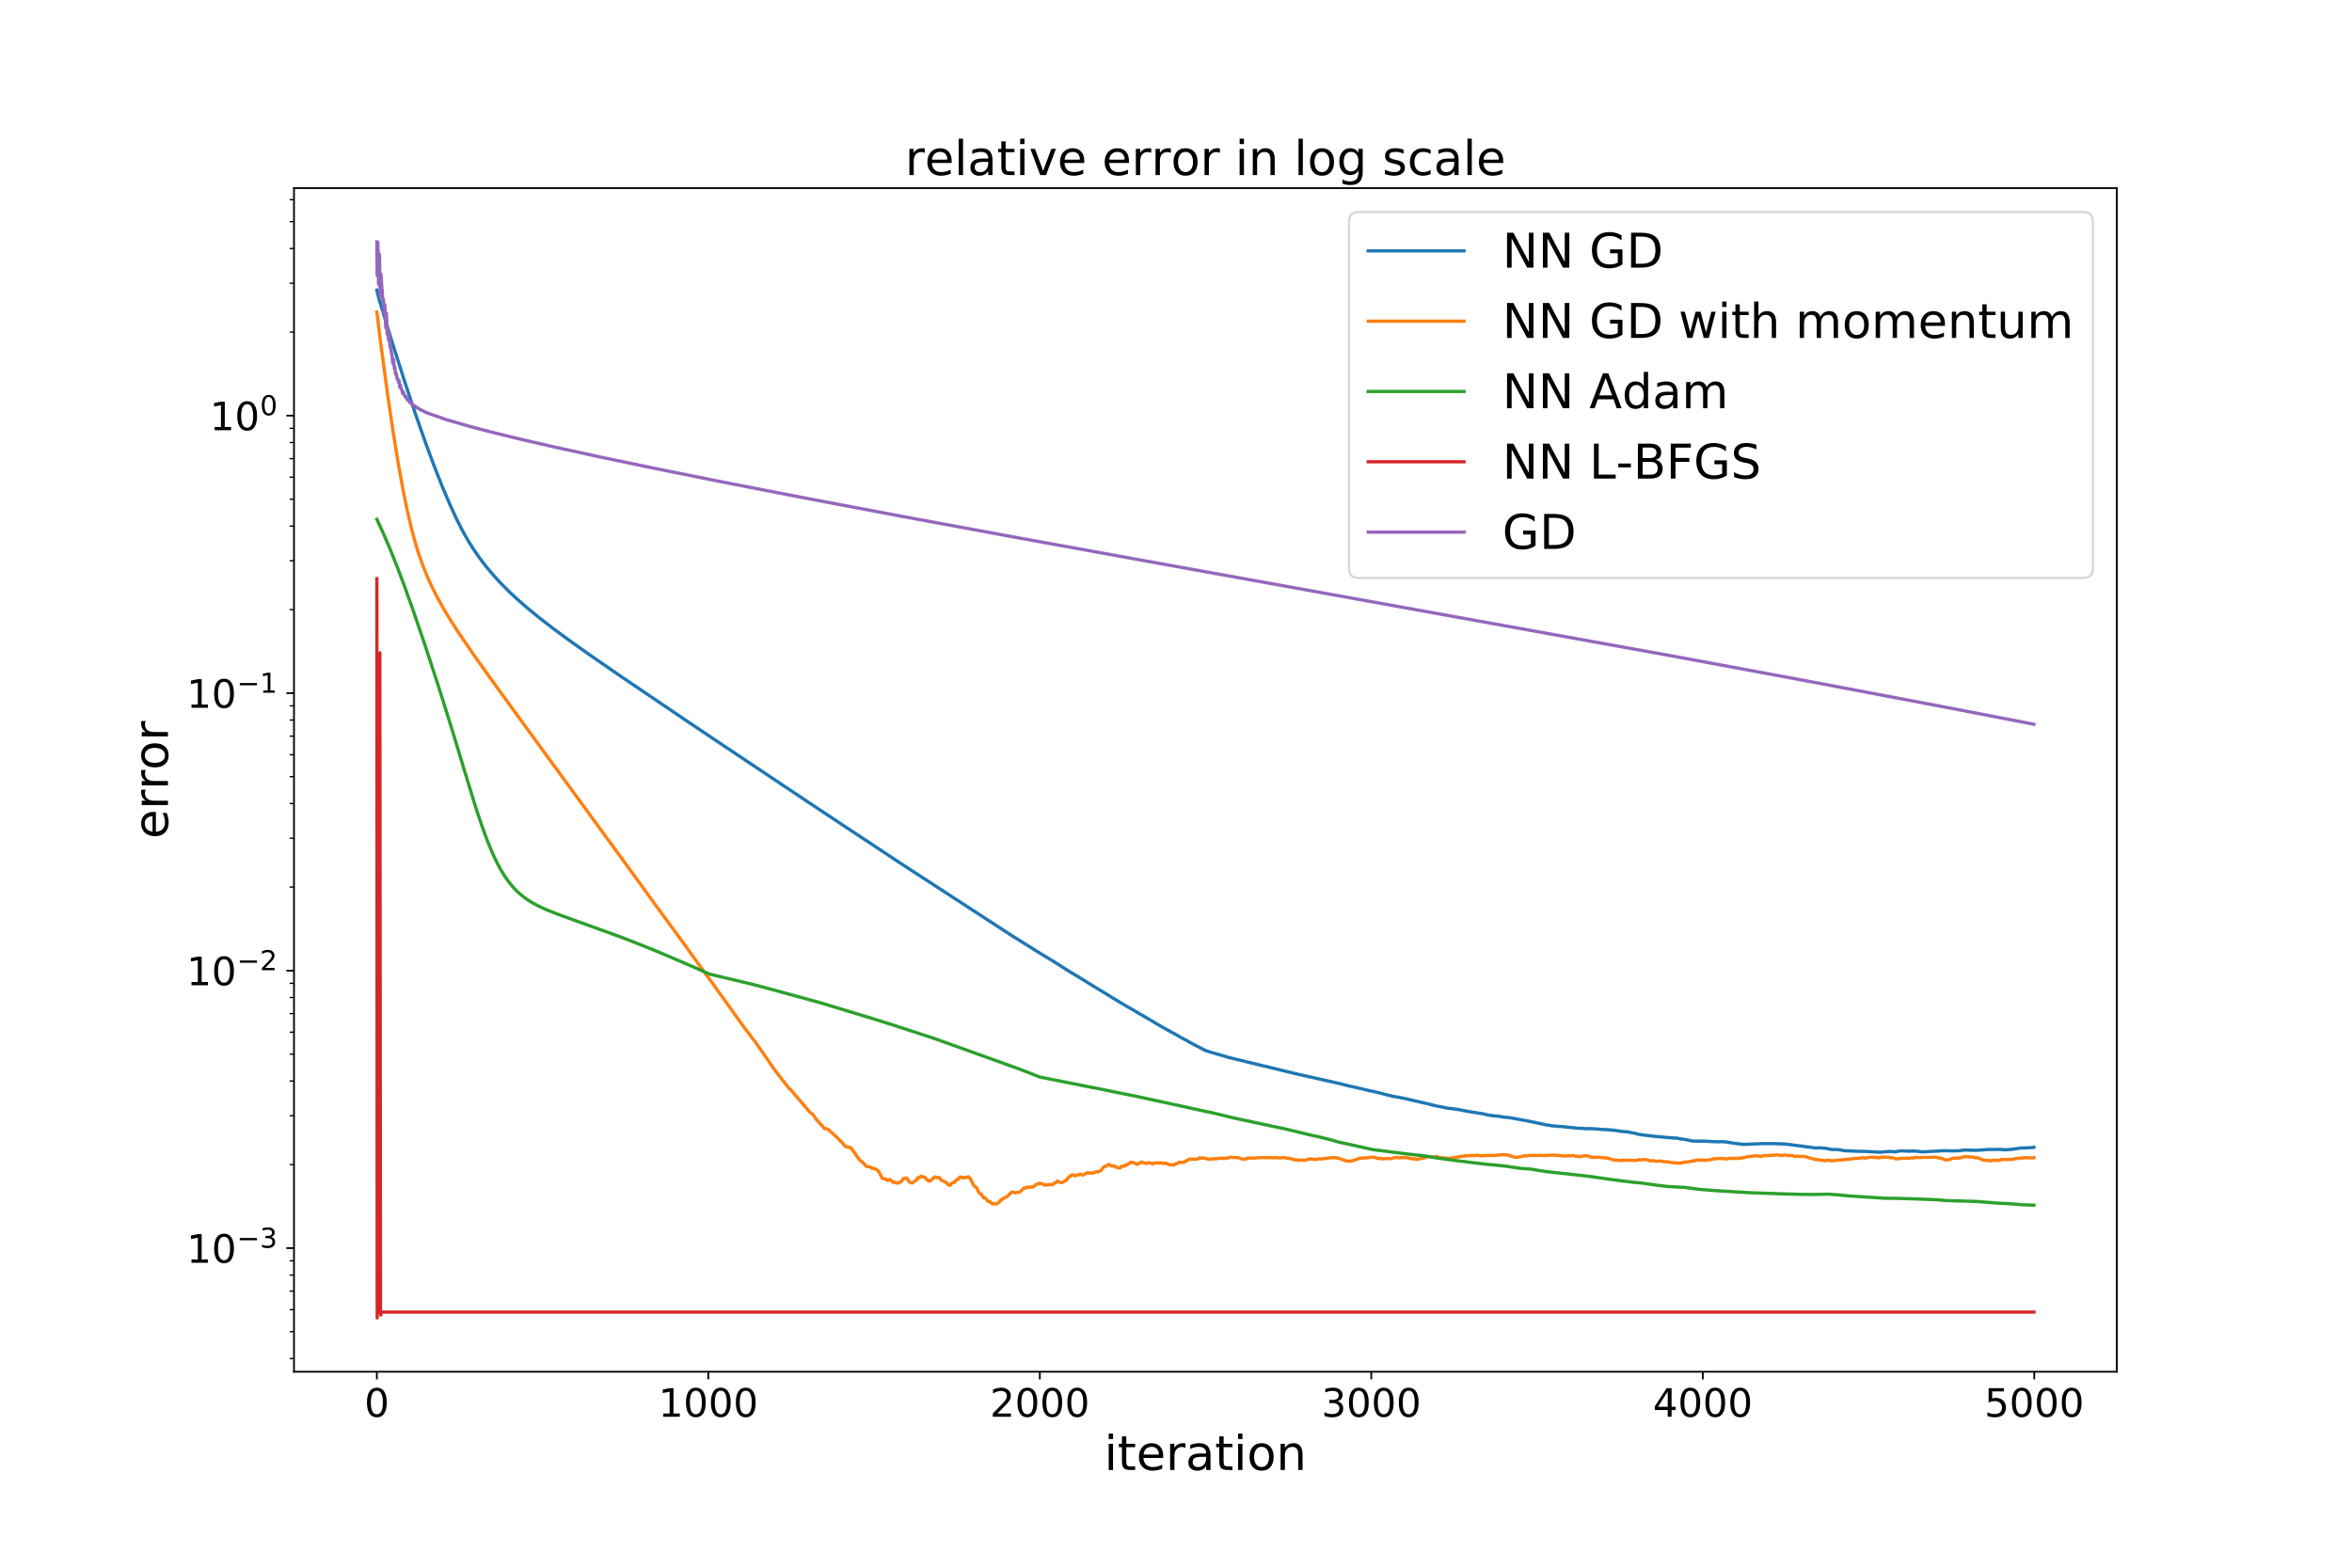 <?xml version="1.0" encoding="utf-8" standalone="no"?>
<!DOCTYPE svg PUBLIC "-//W3C//DTD SVG 1.1//EN"
  "http://www.w3.org/Graphics/SVG/1.1/DTD/svg11.dtd">
<!-- Created with matplotlib (https://matplotlib.org/) -->
<svg height="720pt" version="1.1" viewBox="0 0 1080 720" width="1080pt" xmlns="http://www.w3.org/2000/svg" xmlns:xlink="http://www.w3.org/1999/xlink">
 <defs>
  <style type="text/css">
*{stroke-linecap:butt;stroke-linejoin:round;}
  </style>
 </defs>
 <g id="figure_1">
  <g id="patch_1">
   <path d="M 0 720 
L 1080 720 
L 1080 0 
L 0 0 
z
" style="fill:#ffffff;"/>
  </g>
  <g id="axes_1">
   <g id="patch_2">
    <path d="M 135 630 
L 972 630 
L 972 86.4 
L 135 86.4 
z
" style="fill:#ffffff;"/>
   </g>
   <g id="matplotlib.axis_1">
    <g id="xtick_1">
     <g id="line2d_1">
      <defs>
       <path d="M 0 0 
L 0 3.5 
" id="m92e4eb9938" style="stroke:#000000;stroke-width:0.8;"/>
      </defs>
      <g>
       <use style="stroke:#000000;stroke-width:0.8;" x="173.045" xlink:href="#m92e4eb9938" y="630"/>
      </g>
     </g>
     <g id="text_1">
      <!-- 0 -->
      <defs>
       <path d="M 31.781 66.406 
Q 24.172 66.406 20.328 58.906 
Q 16.5 51.422 16.5 36.375 
Q 16.5 21.391 20.328 13.891 
Q 24.172 6.391 31.781 6.391 
Q 39.453 6.391 43.281 13.891 
Q 47.125 21.391 47.125 36.375 
Q 47.125 51.422 43.281 58.906 
Q 39.453 66.406 31.781 66.406 
z
M 31.781 74.219 
Q 44.047 74.219 50.516 64.516 
Q 56.984 54.828 56.984 36.375 
Q 56.984 17.969 50.516 8.266 
Q 44.047 -1.422 31.781 -1.422 
Q 19.531 -1.422 13.062 8.266 
Q 6.594 17.969 6.594 36.375 
Q 6.594 54.828 13.062 64.516 
Q 19.531 74.219 31.781 74.219 
z
" id="DejaVuSans-48"/>
      </defs>
      <g transform="translate(167.319 650.677)scale(0.18 -0.18)">
       <use xlink:href="#DejaVuSans-48"/>
      </g>
     </g>
    </g>
    <g id="xtick_2">
     <g id="line2d_2">
      <g>
       <use style="stroke:#000000;stroke-width:0.8;" x="325.258" xlink:href="#m92e4eb9938" y="630"/>
      </g>
     </g>
     <g id="text_2">
      <!-- 1000 -->
      <defs>
       <path d="M 12.406 8.297 
L 28.516 8.297 
L 28.516 63.922 
L 10.984 60.406 
L 10.984 69.391 
L 28.422 72.906 
L 38.281 72.906 
L 38.281 8.297 
L 54.391 8.297 
L 54.391 0 
L 12.406 0 
z
" id="DejaVuSans-49"/>
      </defs>
      <g transform="translate(302.353 650.677)scale(0.18 -0.18)">
       <use xlink:href="#DejaVuSans-49"/>
       <use x="63.623" xlink:href="#DejaVuSans-48"/>
       <use x="127.246" xlink:href="#DejaVuSans-48"/>
       <use x="190.869" xlink:href="#DejaVuSans-48"/>
      </g>
     </g>
    </g>
    <g id="xtick_3">
     <g id="line2d_3">
      <g>
       <use style="stroke:#000000;stroke-width:0.8;" x="477.47" xlink:href="#m92e4eb9938" y="630"/>
      </g>
     </g>
     <g id="text_3">
      <!-- 2000 -->
      <defs>
       <path d="M 19.188 8.297 
L 53.609 8.297 
L 53.609 0 
L 7.328 0 
L 7.328 8.297 
Q 12.938 14.109 22.625 23.891 
Q 32.328 33.688 34.812 36.531 
Q 39.547 41.844 41.422 45.531 
Q 43.312 49.219 43.312 52.781 
Q 43.312 58.594 39.234 62.25 
Q 35.156 65.922 28.609 65.922 
Q 23.969 65.922 18.812 64.312 
Q 13.672 62.703 7.812 59.422 
L 7.812 69.391 
Q 13.766 71.781 18.938 73 
Q 24.125 74.219 28.422 74.219 
Q 39.75 74.219 46.484 68.547 
Q 53.219 62.891 53.219 53.422 
Q 53.219 48.922 51.531 44.891 
Q 49.859 40.875 45.406 35.406 
Q 44.188 33.984 37.641 27.219 
Q 31.109 20.453 19.188 8.297 
z
" id="DejaVuSans-50"/>
      </defs>
      <g transform="translate(454.565 650.677)scale(0.18 -0.18)">
       <use xlink:href="#DejaVuSans-50"/>
       <use x="63.623" xlink:href="#DejaVuSans-48"/>
       <use x="127.246" xlink:href="#DejaVuSans-48"/>
       <use x="190.869" xlink:href="#DejaVuSans-48"/>
      </g>
     </g>
    </g>
    <g id="xtick_4">
     <g id="line2d_4">
      <g>
       <use style="stroke:#000000;stroke-width:0.8;" x="629.682" xlink:href="#m92e4eb9938" y="630"/>
      </g>
     </g>
     <g id="text_4">
      <!-- 3000 -->
      <defs>
       <path d="M 40.578 39.312 
Q 47.656 37.797 51.625 33 
Q 55.609 28.219 55.609 21.188 
Q 55.609 10.406 48.188 4.484 
Q 40.766 -1.422 27.094 -1.422 
Q 22.516 -1.422 17.656 -0.516 
Q 12.797 0.391 7.625 2.203 
L 7.625 11.719 
Q 11.719 9.328 16.594 8.109 
Q 21.484 6.891 26.812 6.891 
Q 36.078 6.891 40.938 10.547 
Q 45.797 14.203 45.797 21.188 
Q 45.797 27.641 41.281 31.266 
Q 36.766 34.906 28.719 34.906 
L 20.219 34.906 
L 20.219 43.016 
L 29.109 43.016 
Q 36.375 43.016 40.234 45.922 
Q 44.094 48.828 44.094 54.297 
Q 44.094 59.906 40.109 62.906 
Q 36.141 65.922 28.719 65.922 
Q 24.656 65.922 20.016 65.031 
Q 15.375 64.156 9.812 62.312 
L 9.812 71.094 
Q 15.438 72.656 20.344 73.438 
Q 25.25 74.219 29.594 74.219 
Q 40.828 74.219 47.359 69.109 
Q 53.906 64.016 53.906 55.328 
Q 53.906 49.266 50.438 45.094 
Q 46.969 40.922 40.578 39.312 
z
" id="DejaVuSans-51"/>
      </defs>
      <g transform="translate(606.777 650.677)scale(0.18 -0.18)">
       <use xlink:href="#DejaVuSans-51"/>
       <use x="63.623" xlink:href="#DejaVuSans-48"/>
       <use x="127.246" xlink:href="#DejaVuSans-48"/>
       <use x="190.869" xlink:href="#DejaVuSans-48"/>
      </g>
     </g>
    </g>
    <g id="xtick_5">
     <g id="line2d_5">
      <g>
       <use style="stroke:#000000;stroke-width:0.8;" x="781.894" xlink:href="#m92e4eb9938" y="630"/>
      </g>
     </g>
     <g id="text_5">
      <!-- 4000 -->
      <defs>
       <path d="M 37.797 64.312 
L 12.891 25.391 
L 37.797 25.391 
z
M 35.203 72.906 
L 47.609 72.906 
L 47.609 25.391 
L 58.016 25.391 
L 58.016 17.188 
L 47.609 17.188 
L 47.609 0 
L 37.797 0 
L 37.797 17.188 
L 4.891 17.188 
L 4.891 26.703 
z
" id="DejaVuSans-52"/>
      </defs>
      <g transform="translate(758.989 650.677)scale(0.18 -0.18)">
       <use xlink:href="#DejaVuSans-52"/>
       <use x="63.623" xlink:href="#DejaVuSans-48"/>
       <use x="127.246" xlink:href="#DejaVuSans-48"/>
       <use x="190.869" xlink:href="#DejaVuSans-48"/>
      </g>
     </g>
    </g>
    <g id="xtick_6">
     <g id="line2d_6">
      <g>
       <use style="stroke:#000000;stroke-width:0.8;" x="934.107" xlink:href="#m92e4eb9938" y="630"/>
      </g>
     </g>
     <g id="text_6">
      <!-- 5000 -->
      <defs>
       <path d="M 10.797 72.906 
L 49.516 72.906 
L 49.516 64.594 
L 19.828 64.594 
L 19.828 46.734 
Q 21.969 47.469 24.109 47.828 
Q 26.266 48.188 28.422 48.188 
Q 40.625 48.188 47.75 41.5 
Q 54.891 34.812 54.891 23.391 
Q 54.891 11.625 47.562 5.094 
Q 40.234 -1.422 26.906 -1.422 
Q 22.312 -1.422 17.547 -0.641 
Q 12.797 0.141 7.719 1.703 
L 7.719 11.625 
Q 12.109 9.234 16.797 8.062 
Q 21.484 6.891 26.703 6.891 
Q 35.156 6.891 40.078 11.328 
Q 45.016 15.766 45.016 23.391 
Q 45.016 31 40.078 35.438 
Q 35.156 39.891 26.703 39.891 
Q 22.75 39.891 18.812 39.016 
Q 14.891 38.141 10.797 36.281 
z
" id="DejaVuSans-53"/>
      </defs>
      <g transform="translate(911.202 650.677)scale(0.18 -0.18)">
       <use xlink:href="#DejaVuSans-53"/>
       <use x="63.623" xlink:href="#DejaVuSans-48"/>
       <use x="127.246" xlink:href="#DejaVuSans-48"/>
       <use x="190.869" xlink:href="#DejaVuSans-48"/>
      </g>
     </g>
    </g>
    <g id="text_7">
     <!-- iteration -->
     <defs>
      <path d="M 9.422 54.688 
L 18.406 54.688 
L 18.406 0 
L 9.422 0 
z
M 9.422 75.984 
L 18.406 75.984 
L 18.406 64.594 
L 9.422 64.594 
z
" id="DejaVuSans-105"/>
      <path d="M 18.312 70.219 
L 18.312 54.688 
L 36.812 54.688 
L 36.812 47.703 
L 18.312 47.703 
L 18.312 18.016 
Q 18.312 11.328 20.141 9.422 
Q 21.969 7.516 27.594 7.516 
L 36.812 7.516 
L 36.812 0 
L 27.594 0 
Q 17.188 0 13.234 3.875 
Q 9.281 7.766 9.281 18.016 
L 9.281 47.703 
L 2.688 47.703 
L 2.688 54.688 
L 9.281 54.688 
L 9.281 70.219 
z
" id="DejaVuSans-116"/>
      <path d="M 56.203 29.594 
L 56.203 25.203 
L 14.891 25.203 
Q 15.484 15.922 20.484 11.062 
Q 25.484 6.203 34.422 6.203 
Q 39.594 6.203 44.453 7.469 
Q 49.312 8.734 54.109 11.281 
L 54.109 2.781 
Q 49.266 0.734 44.188 -0.344 
Q 39.109 -1.422 33.891 -1.422 
Q 20.797 -1.422 13.156 6.188 
Q 5.516 13.812 5.516 26.812 
Q 5.516 40.234 12.766 48.109 
Q 20.016 56 32.328 56 
Q 43.359 56 49.781 48.891 
Q 56.203 41.797 56.203 29.594 
z
M 47.219 32.234 
Q 47.125 39.594 43.094 43.984 
Q 39.062 48.391 32.422 48.391 
Q 24.906 48.391 20.391 44.141 
Q 15.875 39.891 15.188 32.172 
z
" id="DejaVuSans-101"/>
      <path d="M 41.109 46.297 
Q 39.594 47.172 37.812 47.578 
Q 36.031 48 33.891 48 
Q 26.266 48 22.188 43.047 
Q 18.109 38.094 18.109 28.812 
L 18.109 0 
L 9.078 0 
L 9.078 54.688 
L 18.109 54.688 
L 18.109 46.188 
Q 20.953 51.172 25.484 53.578 
Q 30.031 56 36.531 56 
Q 37.453 56 38.578 55.875 
Q 39.703 55.766 41.062 55.516 
z
" id="DejaVuSans-114"/>
      <path d="M 34.281 27.484 
Q 23.391 27.484 19.188 25 
Q 14.984 22.516 14.984 16.5 
Q 14.984 11.719 18.141 8.906 
Q 21.297 6.109 26.703 6.109 
Q 34.188 6.109 38.703 11.406 
Q 43.219 16.703 43.219 25.484 
L 43.219 27.484 
z
M 52.203 31.203 
L 52.203 0 
L 43.219 0 
L 43.219 8.297 
Q 40.141 3.328 35.547 0.953 
Q 30.953 -1.422 24.312 -1.422 
Q 15.922 -1.422 10.953 3.297 
Q 6 8.016 6 15.922 
Q 6 25.141 12.172 29.828 
Q 18.359 34.516 30.609 34.516 
L 43.219 34.516 
L 43.219 35.406 
Q 43.219 41.609 39.141 45 
Q 35.062 48.391 27.688 48.391 
Q 23 48.391 18.547 47.266 
Q 14.109 46.141 10.016 43.891 
L 10.016 52.203 
Q 14.938 54.109 19.578 55.047 
Q 24.219 56 28.609 56 
Q 40.484 56 46.344 49.844 
Q 52.203 43.703 52.203 31.203 
z
" id="DejaVuSans-97"/>
      <path d="M 30.609 48.391 
Q 23.391 48.391 19.188 42.75 
Q 14.984 37.109 14.984 27.297 
Q 14.984 17.484 19.156 11.844 
Q 23.344 6.203 30.609 6.203 
Q 37.797 6.203 41.984 11.859 
Q 46.188 17.531 46.188 27.297 
Q 46.188 37.016 41.984 42.703 
Q 37.797 48.391 30.609 48.391 
z
M 30.609 56 
Q 42.328 56 49.016 48.375 
Q 55.719 40.766 55.719 27.297 
Q 55.719 13.875 49.016 6.219 
Q 42.328 -1.422 30.609 -1.422 
Q 18.844 -1.422 12.172 6.219 
Q 5.516 13.875 5.516 27.297 
Q 5.516 40.766 12.172 48.375 
Q 18.844 56 30.609 56 
z
" id="DejaVuSans-111"/>
      <path d="M 54.891 33.016 
L 54.891 0 
L 45.906 0 
L 45.906 32.719 
Q 45.906 40.484 42.875 44.328 
Q 39.844 48.188 33.797 48.188 
Q 26.516 48.188 22.312 43.547 
Q 18.109 38.922 18.109 30.906 
L 18.109 0 
L 9.078 0 
L 9.078 54.688 
L 18.109 54.688 
L 18.109 46.188 
Q 21.344 51.125 25.703 53.562 
Q 30.078 56 35.797 56 
Q 45.219 56 50.047 50.172 
Q 54.891 44.344 54.891 33.016 
z
" id="DejaVuSans-110"/>
     </defs>
     <g transform="translate(507.03 675.137)scale(0.22 -0.22)">
      <use xlink:href="#DejaVuSans-105"/>
      <use x="27.783" xlink:href="#DejaVuSans-116"/>
      <use x="66.992" xlink:href="#DejaVuSans-101"/>
      <use x="128.516" xlink:href="#DejaVuSans-114"/>
      <use x="169.629" xlink:href="#DejaVuSans-97"/>
      <use x="230.908" xlink:href="#DejaVuSans-116"/>
      <use x="270.117" xlink:href="#DejaVuSans-105"/>
      <use x="297.9" xlink:href="#DejaVuSans-111"/>
      <use x="359.082" xlink:href="#DejaVuSans-110"/>
     </g>
    </g>
   </g>
   <g id="matplotlib.axis_2">
    <g id="ytick_1">
     <g id="line2d_7">
      <defs>
       <path d="M 0 0 
L -3.5 0 
" id="m114909c612" style="stroke:#000000;stroke-width:0.8;"/>
      </defs>
      <g>
       <use style="stroke:#000000;stroke-width:0.8;" x="135" xlink:href="#m114909c612" y="573.242"/>
      </g>
     </g>
     <g id="text_8">
      <!-- $\mathdefault{10^{-3}}$ -->
      <defs>
       <path d="M 10.594 35.5 
L 73.188 35.5 
L 73.188 27.203 
L 10.594 27.203 
z
" id="DejaVuSans-8722"/>
      </defs>
      <g transform="translate(85.7 580.08)scale(0.18 -0.18)">
       <use transform="translate(0 0.766)" xlink:href="#DejaVuSans-49"/>
       <use transform="translate(63.623 0.766)" xlink:href="#DejaVuSans-48"/>
       <use transform="translate(128.203 39.047)scale(0.7)" xlink:href="#DejaVuSans-8722"/>
       <use transform="translate(186.855 39.047)scale(0.7)" xlink:href="#DejaVuSans-51"/>
      </g>
     </g>
    </g>
    <g id="ytick_2">
     <g id="line2d_8">
      <g>
       <use style="stroke:#000000;stroke-width:0.8;" x="135" xlink:href="#m114909c612" y="445.791"/>
      </g>
     </g>
     <g id="text_9">
      <!-- $\mathdefault{10^{-2}}$ -->
      <g transform="translate(85.7 452.63)scale(0.18 -0.18)">
       <use transform="translate(0 0.766)" xlink:href="#DejaVuSans-49"/>
       <use transform="translate(63.623 0.766)" xlink:href="#DejaVuSans-48"/>
       <use transform="translate(128.203 39.047)scale(0.7)" xlink:href="#DejaVuSans-8722"/>
       <use transform="translate(186.855 39.047)scale(0.7)" xlink:href="#DejaVuSans-50"/>
      </g>
     </g>
    </g>
    <g id="ytick_3">
     <g id="line2d_9">
      <g>
       <use style="stroke:#000000;stroke-width:0.8;" x="135" xlink:href="#m114909c612" y="318.341"/>
      </g>
     </g>
     <g id="text_10">
      <!-- $\mathdefault{10^{-1}}$ -->
      <g transform="translate(85.7 325.18)scale(0.18 -0.18)">
       <use transform="translate(0 0.684)" xlink:href="#DejaVuSans-49"/>
       <use transform="translate(63.623 0.684)" xlink:href="#DejaVuSans-48"/>
       <use transform="translate(128.203 38.966)scale(0.7)" xlink:href="#DejaVuSans-8722"/>
       <use transform="translate(186.855 38.966)scale(0.7)" xlink:href="#DejaVuSans-49"/>
      </g>
     </g>
    </g>
    <g id="ytick_4">
     <g id="line2d_10">
      <g>
       <use style="stroke:#000000;stroke-width:0.8;" x="135" xlink:href="#m114909c612" y="190.891"/>
      </g>
     </g>
     <g id="text_11">
      <!-- $\mathdefault{10^{0}}$ -->
      <g transform="translate(96.32 197.729)scale(0.18 -0.18)">
       <use transform="translate(0 0.766)" xlink:href="#DejaVuSans-49"/>
       <use transform="translate(63.623 0.766)" xlink:href="#DejaVuSans-48"/>
       <use transform="translate(128.203 39.047)scale(0.7)" xlink:href="#DejaVuSans-48"/>
      </g>
     </g>
    </g>
    <g id="ytick_5">
     <g id="line2d_11">
      <defs>
       <path d="M 0 0 
L -2 0 
" id="mecf9c158bb" style="stroke:#000000;stroke-width:0.6;"/>
      </defs>
      <g>
       <use style="stroke:#000000;stroke-width:0.6;" x="135" xlink:href="#mecf9c158bb" y="623.959"/>
      </g>
     </g>
    </g>
    <g id="ytick_6">
     <g id="line2d_12">
      <g>
       <use style="stroke:#000000;stroke-width:0.6;" x="135" xlink:href="#mecf9c158bb" y="611.608"/>
      </g>
     </g>
    </g>
    <g id="ytick_7">
     <g id="line2d_13">
      <g>
       <use style="stroke:#000000;stroke-width:0.6;" x="135" xlink:href="#mecf9c158bb" y="601.516"/>
      </g>
     </g>
    </g>
    <g id="ytick_8">
     <g id="line2d_14">
      <g>
       <use style="stroke:#000000;stroke-width:0.6;" x="135" xlink:href="#mecf9c158bb" y="592.984"/>
      </g>
     </g>
    </g>
    <g id="ytick_9">
     <g id="line2d_15">
      <g>
       <use style="stroke:#000000;stroke-width:0.6;" x="135" xlink:href="#mecf9c158bb" y="585.593"/>
      </g>
     </g>
    </g>
    <g id="ytick_10">
     <g id="line2d_16">
      <g>
       <use style="stroke:#000000;stroke-width:0.6;" x="135" xlink:href="#mecf9c158bb" y="579.073"/>
      </g>
     </g>
    </g>
    <g id="ytick_11">
     <g id="line2d_17">
      <g>
       <use style="stroke:#000000;stroke-width:0.6;" x="135" xlink:href="#mecf9c158bb" y="534.875"/>
      </g>
     </g>
    </g>
    <g id="ytick_12">
     <g id="line2d_18">
      <g>
       <use style="stroke:#000000;stroke-width:0.6;" x="135" xlink:href="#mecf9c158bb" y="512.432"/>
      </g>
     </g>
    </g>
    <g id="ytick_13">
     <g id="line2d_19">
      <g>
       <use style="stroke:#000000;stroke-width:0.6;" x="135" xlink:href="#mecf9c158bb" y="496.509"/>
      </g>
     </g>
    </g>
    <g id="ytick_14">
     <g id="line2d_20">
      <g>
       <use style="stroke:#000000;stroke-width:0.6;" x="135" xlink:href="#mecf9c158bb" y="484.158"/>
      </g>
     </g>
    </g>
    <g id="ytick_15">
     <g id="line2d_21">
      <g>
       <use style="stroke:#000000;stroke-width:0.6;" x="135" xlink:href="#mecf9c158bb" y="474.066"/>
      </g>
     </g>
    </g>
    <g id="ytick_16">
     <g id="line2d_22">
      <g>
       <use style="stroke:#000000;stroke-width:0.6;" x="135" xlink:href="#mecf9c158bb" y="465.534"/>
      </g>
     </g>
    </g>
    <g id="ytick_17">
     <g id="line2d_23">
      <g>
       <use style="stroke:#000000;stroke-width:0.6;" x="135" xlink:href="#mecf9c158bb" y="458.143"/>
      </g>
     </g>
    </g>
    <g id="ytick_18">
     <g id="line2d_24">
      <g>
       <use style="stroke:#000000;stroke-width:0.6;" x="135" xlink:href="#mecf9c158bb" y="451.623"/>
      </g>
     </g>
    </g>
    <g id="ytick_19">
     <g id="line2d_25">
      <g>
       <use style="stroke:#000000;stroke-width:0.6;" x="135" xlink:href="#mecf9c158bb" y="407.425"/>
      </g>
     </g>
    </g>
    <g id="ytick_20">
     <g id="line2d_26">
      <g>
       <use style="stroke:#000000;stroke-width:0.6;" x="135" xlink:href="#mecf9c158bb" y="384.982"/>
      </g>
     </g>
    </g>
    <g id="ytick_21">
     <g id="line2d_27">
      <g>
       <use style="stroke:#000000;stroke-width:0.6;" x="135" xlink:href="#mecf9c158bb" y="369.059"/>
      </g>
     </g>
    </g>
    <g id="ytick_22">
     <g id="line2d_28">
      <g>
       <use style="stroke:#000000;stroke-width:0.6;" x="135" xlink:href="#mecf9c158bb" y="356.707"/>
      </g>
     </g>
    </g>
    <g id="ytick_23">
     <g id="line2d_29">
      <g>
       <use style="stroke:#000000;stroke-width:0.6;" x="135" xlink:href="#mecf9c158bb" y="346.616"/>
      </g>
     </g>
    </g>
    <g id="ytick_24">
     <g id="line2d_30">
      <g>
       <use style="stroke:#000000;stroke-width:0.6;" x="135" xlink:href="#mecf9c158bb" y="338.083"/>
      </g>
     </g>
    </g>
    <g id="ytick_25">
     <g id="line2d_31">
      <g>
       <use style="stroke:#000000;stroke-width:0.6;" x="135" xlink:href="#mecf9c158bb" y="330.692"/>
      </g>
     </g>
    </g>
    <g id="ytick_26">
     <g id="line2d_32">
      <g>
       <use style="stroke:#000000;stroke-width:0.6;" x="135" xlink:href="#mecf9c158bb" y="324.173"/>
      </g>
     </g>
    </g>
    <g id="ytick_27">
     <g id="line2d_33">
      <g>
       <use style="stroke:#000000;stroke-width:0.6;" x="135" xlink:href="#mecf9c158bb" y="279.975"/>
      </g>
     </g>
    </g>
    <g id="ytick_28">
     <g id="line2d_34">
      <g>
       <use style="stroke:#000000;stroke-width:0.6;" x="135" xlink:href="#mecf9c158bb" y="257.532"/>
      </g>
     </g>
    </g>
    <g id="ytick_29">
     <g id="line2d_35">
      <g>
       <use style="stroke:#000000;stroke-width:0.6;" x="135" xlink:href="#mecf9c158bb" y="241.608"/>
      </g>
     </g>
    </g>
    <g id="ytick_30">
     <g id="line2d_36">
      <g>
       <use style="stroke:#000000;stroke-width:0.6;" x="135" xlink:href="#mecf9c158bb" y="229.257"/>
      </g>
     </g>
    </g>
    <g id="ytick_31">
     <g id="line2d_37">
      <g>
       <use style="stroke:#000000;stroke-width:0.6;" x="135" xlink:href="#mecf9c158bb" y="219.165"/>
      </g>
     </g>
    </g>
    <g id="ytick_32">
     <g id="line2d_38">
      <g>
       <use style="stroke:#000000;stroke-width:0.6;" x="135" xlink:href="#mecf9c158bb" y="210.633"/>
      </g>
     </g>
    </g>
    <g id="ytick_33">
     <g id="line2d_39">
      <g>
       <use style="stroke:#000000;stroke-width:0.6;" x="135" xlink:href="#mecf9c158bb" y="203.242"/>
      </g>
     </g>
    </g>
    <g id="ytick_34">
     <g id="line2d_40">
      <g>
       <use style="stroke:#000000;stroke-width:0.6;" x="135" xlink:href="#mecf9c158bb" y="196.722"/>
      </g>
     </g>
    </g>
    <g id="ytick_35">
     <g id="line2d_41">
      <g>
       <use style="stroke:#000000;stroke-width:0.6;" x="135" xlink:href="#mecf9c158bb" y="152.524"/>
      </g>
     </g>
    </g>
    <g id="ytick_36">
     <g id="line2d_42">
      <g>
       <use style="stroke:#000000;stroke-width:0.6;" x="135" xlink:href="#mecf9c158bb" y="130.081"/>
      </g>
     </g>
    </g>
    <g id="ytick_37">
     <g id="line2d_43">
      <g>
       <use style="stroke:#000000;stroke-width:0.6;" x="135" xlink:href="#mecf9c158bb" y="114.158"/>
      </g>
     </g>
    </g>
    <g id="ytick_38">
     <g id="line2d_44">
      <g>
       <use style="stroke:#000000;stroke-width:0.6;" x="135" xlink:href="#mecf9c158bb" y="101.807"/>
      </g>
     </g>
    </g>
    <g id="ytick_39">
     <g id="line2d_45">
      <g>
       <use style="stroke:#000000;stroke-width:0.6;" x="135" xlink:href="#mecf9c158bb" y="91.715"/>
      </g>
     </g>
    </g>
    <g id="text_12">
     <!-- error -->
     <g transform="translate(77.125 385.26)rotate(-90)scale(0.22 -0.22)">
      <use xlink:href="#DejaVuSans-101"/>
      <use x="61.523" xlink:href="#DejaVuSans-114"/>
      <use x="102.621" xlink:href="#DejaVuSans-114"/>
      <use x="143.703" xlink:href="#DejaVuSans-111"/>
      <use x="204.885" xlink:href="#DejaVuSans-114"/>
     </g>
    </g>
   </g>
   <g id="line2d_46">
    <path clip-path="url(#pda6af0d51c)" d="M 173.045 133.254 
L 173.959 137.102 
L 180.199 157.569 
L 185.831 175.295 
L 190.854 190.38 
L 195.421 203.403 
L 199.53 214.467 
L 203.183 223.7 
L 206.532 231.59 
L 209.576 238.212 
L 212.316 243.638 
L 214.752 247.979 
L 217.339 252.12 
L 220.079 256.08 
L 222.971 259.88 
L 226.168 263.716 
L 229.668 267.566 
L 233.626 271.559 
L 237.583 275.259 
L 242.454 279.501 
L 248.238 284.204 
L 253.87 288.552 
L 261.024 293.832 
L 270.461 300.544 
L 285.226 310.731 
L 317.19 332.359 
L 328.454 339.907 
L 371.074 368.382 
L 387.665 379.387 
L 406.235 391.656 
L 411.714 395.312 
L 465.293 430.145 
L 476.557 437.179 
L 480.21 439.389 
L 484.32 441.901 
L 487.973 444.233 
L 489.951 445.487 
L 491.321 446.335 
L 496.192 449.273 
L 496.953 449.748 
L 498.019 450.384 
L 499.389 451.267 
L 501.672 452.657 
L 502.281 453.024 
L 503.803 453.952 
L 506.543 455.599 
L 510.957 458.336 
L 512.327 459.146 
L 514.458 460.448 
L 517.654 462.347 
L 519.937 463.606 
L 522.068 464.906 
L 525.721 467.013 
L 530.135 469.593 
L 531.049 470.18 
L 533.18 471.38 
L 534.093 471.933 
L 538.507 474.387 
L 539.42 474.847 
L 542.617 476.676 
L 545.204 478.026 
L 546.27 478.657 
L 548.096 479.65 
L 552.967 482.198 
L 553.728 482.573 
L 556.164 483.321 
L 561.796 484.927 
L 563.622 485.523 
L 580.061 489.523 
L 580.974 489.709 
L 584.78 490.64 
L 585.388 490.782 
L 586.302 491.014 
L 594.521 493.034 
L 615.831 497.821 
L 616.896 498.107 
L 618.419 498.513 
L 621.463 499.202 
L 625.42 500.101 
L 627.856 500.7 
L 629.53 501.09 
L 630.748 501.296 
L 639.424 503.472 
L 643.686 504.217 
L 645.36 504.593 
L 646.426 504.779 
L 647.187 505.02 
L 655.863 506.992 
L 659.516 507.952 
L 660.734 508.153 
L 662.712 508.533 
L 663.626 508.717 
L 664.691 508.96 
L 665.604 509.073 
L 666.822 509.23 
L 667.431 509.258 
L 671.084 509.829 
L 671.693 509.991 
L 674.737 510.542 
L 675.803 510.759 
L 677.02 510.922 
L 678.39 511.13 
L 679.151 511.275 
L 679.912 511.347 
L 680.978 511.534 
L 683.109 512.062 
L 684.479 512.29 
L 686.914 512.553 
L 688.132 512.64 
L 689.958 512.966 
L 690.415 513.079 
L 693.003 513.273 
L 702.135 514.965 
L 705.027 515.54 
L 706.093 515.805 
L 709.137 516.41 
L 709.898 516.627 
L 710.811 516.73 
L 711.572 516.867 
L 712.333 517.01 
L 716.139 517.365 
L 717.965 517.423 
L 718.879 517.632 
L 719.944 517.701 
L 721.314 517.829 
L 722.38 517.932 
L 724.663 518.19 
L 726.489 518.228 
L 728.468 518.412 
L 729.229 518.335 
L 731.969 518.421 
L 732.578 518.457 
L 733.187 518.508 
L 734.252 518.62 
L 736.079 518.771 
L 736.84 518.787 
L 737.296 518.859 
L 737.905 518.803 
L 741.254 519.105 
L 742.319 519.3 
L 743.08 519.359 
L 743.537 519.462 
L 744.298 519.598 
L 747.495 519.866 
L 750.843 520.526 
L 752.67 521.023 
L 753.583 521.102 
L 754.649 521.275 
L 756.627 521.539 
L 758.149 521.723 
L 759.519 521.87 
L 764.39 522.308 
L 764.847 522.391 
L 765.456 522.41 
L 768.5 522.649 
L 770.174 522.719 
L 770.783 522.891 
L 771.24 522.973 
L 772.001 523.13 
L 773.371 523.288 
L 774.741 523.515 
L 776.871 524 
L 778.089 524.071 
L 778.85 524.122 
L 780.677 524.06 
L 781.133 524.093 
L 781.894 524.081 
L 783.873 524.129 
L 784.482 524.216 
L 788.896 524.411 
L 790.114 524.34 
L 791.941 524.413 
L 792.245 524.42 
L 797.42 525.236 
L 799.856 525.459 
L 800.464 525.598 
L 801.225 525.576 
L 802.139 525.538 
L 805.335 525.377 
L 806.857 525.355 
L 808.684 525.256 
L 809.597 525.275 
L 810.206 525.232 
L 814.316 525.241 
L 815.99 525.311 
L 817.512 525.308 
L 819.034 525.422 
L 819.643 525.431 
L 820.252 525.47 
L 826.188 526.254 
L 826.645 526.3 
L 827.558 526.388 
L 828.167 526.517 
L 830.45 526.818 
L 831.516 526.949 
L 833.342 527.204 
L 835.625 527.162 
L 836.691 527.24 
L 837.452 527.315 
L 838.213 527.337 
L 838.67 527.439 
L 839.735 527.722 
L 840.648 527.855 
L 841.105 527.924 
L 842.779 527.946 
L 843.236 527.943 
L 844.149 528.021 
L 845.824 528.238 
L 846.585 528.475 
L 852.978 528.761 
L 853.434 528.749 
L 853.891 528.766 
L 854.5 528.784 
L 856.479 528.808 
L 857.392 528.857 
L 863.328 529.198 
L 864.394 529.11 
L 865.916 528.962 
L 866.22 528.941 
L 867.59 528.84 
L 867.894 528.809 
L 870.178 528.991 
L 873.222 528.518 
L 874.287 528.665 
L 874.896 528.634 
L 876.723 528.735 
L 877.332 528.682 
L 877.94 528.667 
L 878.245 528.65 
L 879.006 528.634 
L 879.767 528.734 
L 880.528 528.727 
L 881.137 528.839 
L 882.355 529.035 
L 882.659 529.024 
L 882.963 528.986 
L 884.486 528.98 
L 884.942 528.889 
L 887.682 528.793 
L 892.705 528.475 
L 896.51 528.585 
L 896.815 528.555 
L 897.271 528.576 
L 898.641 528.508 
L 899.25 528.535 
L 902.294 528.166 
L 902.903 528.209 
L 907.317 528.321 
L 908.078 528.297 
L 908.383 528.271 
L 909.905 528.151 
L 912.949 527.934 
L 913.558 527.935 
L 914.471 527.917 
L 915.08 527.943 
L 916.907 527.878 
L 917.972 527.906 
L 918.581 527.918 
L 919.342 527.928 
L 919.647 528.011 
L 921.017 528.074 
L 922.539 527.931 
L 922.843 527.984 
L 925.887 527.56 
L 926.344 527.478 
L 927.409 527.36 
L 928.17 527.226 
L 928.779 527.25 
L 929.236 527.251 
L 932.585 527.08 
L 933.346 526.999 
L 933.802 526.998 
L 933.955 526.926 
L 933.955 526.926 
" style="fill:none;stroke:#1f77b4;stroke-linecap:square;stroke-width:1.5;"/>
   </g>
   <g id="line2d_47">
    <path clip-path="url(#pda6af0d51c)" d="M 173.045 143.306 
L 173.35 145.504 
L 174.263 153.495 
L 178.068 181.789 
L 180.656 199.295 
L 182.939 213.278 
L 185.07 225 
L 187.049 234.663 
L 188.876 242.487 
L 190.55 248.753 
L 192.224 254.237 
L 194.051 259.467 
L 196.03 264.433 
L 198.16 269.163 
L 200.596 274.012 
L 203.336 278.958 
L 206.684 284.521 
L 210.642 290.673 
L 217.491 300.699 
L 226.168 312.886 
L 248.543 343.63 
L 289.488 399.723 
L 292.532 403.9 
L 299.382 413.417 
L 306.536 423.174 
L 313.385 432.532 
L 318.408 439.498 
L 325.258 448.998 
L 326.628 450.84 
L 328.606 453.585 
L 338.348 467.188 
L 342.153 472.482 
L 343.675 474.427 
L 345.806 477.313 
L 346.72 478.428 
L 352.504 486.678 
L 352.96 487.336 
L 354.939 490.299 
L 357.831 494.164 
L 361.028 498.185 
L 362.398 499.995 
L 363.159 500.574 
L 366.355 504.304 
L 366.964 505.142 
L 367.421 505.556 
L 368.334 506.561 
L 369.095 507.561 
L 369.704 508.309 
L 370.008 508.605 
L 370.617 509.382 
L 371.987 510.855 
L 373.205 511.765 
L 374.727 513.988 
L 375.183 514.564 
L 375.488 514.709 
L 376.553 516.084 
L 377.314 516.801 
L 377.771 517.292 
L 378.38 518.184 
L 378.836 518.374 
L 379.293 518.378 
L 379.75 518.426 
L 380.054 518.622 
L 380.663 519.043 
L 381.424 519.755 
L 381.881 520.156 
L 382.185 520.418 
L 382.49 520.671 
L 382.794 520.993 
L 383.098 521.333 
L 383.555 521.704 
L 384.62 522.639 
L 385.534 523.686 
L 385.838 523.777 
L 386.295 524.379 
L 386.751 524.876 
L 387.208 525.43 
L 388.121 526.485 
L 388.73 526.698 
L 389.035 526.845 
L 389.187 526.762 
L 389.796 527.001 
L 390.1 526.904 
L 390.405 526.955 
L 390.709 527.243 
L 391.013 527.539 
L 392.079 529.082 
L 392.383 529.38 
L 392.688 529.841 
L 392.992 530.357 
L 393.449 530.932 
L 393.905 531.557 
L 394.362 532.399 
L 394.819 532.736 
L 395.275 533.284 
L 395.58 533.454 
L 396.189 533.893 
L 396.95 534.744 
L 397.863 535.689 
L 398.167 535.806 
L 398.32 535.752 
L 398.776 535.88 
L 399.233 535.838 
L 399.842 536.127 
L 400.603 536.632 
L 401.516 536.666 
L 401.82 536.998 
L 402.125 536.963 
L 402.582 537.191 
L 403.038 537.651 
L 403.343 537.785 
L 403.799 538.744 
L 405.169 541.205 
L 405.474 541.349 
L 405.93 541.351 
L 406.235 541.405 
L 406.387 541.321 
L 407.3 542.102 
L 407.452 542.114 
L 407.757 541.912 
L 408.213 541.966 
L 408.518 541.699 
L 409.127 541.895 
L 409.431 542.323 
L 409.888 542.937 
L 410.192 542.934 
L 410.497 542.886 
L 410.649 542.908 
L 410.953 543.113 
L 411.258 543.262 
L 411.866 543.216 
L 412.171 543.435 
L 412.628 543.148 
L 413.389 542.879 
L 413.845 542.689 
L 414.911 541.233 
L 415.52 541.161 
L 415.824 541.193 
L 416.128 541.074 
L 416.281 540.996 
L 416.737 541.558 
L 417.651 542.93 
L 418.259 543.191 
L 418.716 543.252 
L 418.868 543.336 
L 419.173 543.16 
L 419.934 542.453 
L 420.695 542.076 
L 421.456 540.825 
L 421.913 541.011 
L 422.521 540.555 
L 422.674 540.384 
L 422.826 540.423 
L 423.13 540.172 
L 423.435 540.412 
L 423.739 540.651 
L 424.196 540.492 
L 424.805 540.785 
L 425.413 541.735 
L 425.87 541.749 
L 426.327 542.392 
L 426.783 542.467 
L 427.392 542.218 
L 427.849 541.795 
L 428.153 541.422 
L 428.458 541.137 
L 428.762 540.961 
L 428.914 540.963 
L 429.371 540.526 
L 429.675 540.696 
L 430.436 540.881 
L 431.197 540.773 
L 431.502 541.042 
L 432.111 541.928 
L 433.176 542.463 
L 433.481 542.616 
L 434.698 543.198 
L 435.155 543.91 
L 435.764 544.202 
L 436.22 544.43 
L 436.525 544.161 
L 436.982 543.448 
L 437.59 543.025 
L 438.047 543.136 
L 438.199 543.111 
L 439.417 541.669 
L 439.569 541.739 
L 440.026 541.53 
L 440.787 540.563 
L 441.091 540.624 
L 441.243 540.85 
L 441.396 540.847 
L 441.7 540.678 
L 442.005 540.662 
L 442.766 541.068 
L 443.374 540.773 
L 443.983 540.751 
L 444.288 540.522 
L 444.592 540.435 
L 444.897 540.758 
L 445.353 541.128 
L 445.658 541.527 
L 447.18 544.597 
L 448.397 545.37 
L 448.702 546.076 
L 449.158 547.078 
L 449.615 547.681 
L 449.92 548.227 
L 450.528 548.362 
L 451.594 550.086 
L 451.746 550.174 
L 452.203 550.12 
L 452.812 550.532 
L 453.42 551.55 
L 453.725 551.734 
L 454.029 551.789 
L 454.334 551.795 
L 454.79 552.231 
L 454.943 552.146 
L 455.551 552.74 
L 455.704 552.961 
L 456.16 552.77 
L 456.617 552.892 
L 457.53 552.956 
L 458.291 552.477 
L 458.9 552.059 
L 459.509 551.114 
L 459.813 551.087 
L 459.966 551.056 
L 460.879 550.162 
L 461.031 550.268 
L 462.249 549.688 
L 463.01 548.997 
L 463.314 548.665 
L 463.466 548.661 
L 463.923 548.12 
L 464.228 547.765 
L 464.684 547.478 
L 465.141 547.448 
L 465.445 547.607 
L 466.054 547.865 
L 466.358 547.766 
L 467.576 547.62 
L 468.033 547.367 
L 468.489 547.369 
L 469.251 546.551 
L 469.555 546.196 
L 470.468 545.538 
L 471.077 545.589 
L 471.686 545.185 
L 472.295 545.345 
L 473.36 545.116 
L 473.665 545.208 
L 474.426 545.176 
L 474.882 544.706 
L 475.187 544.374 
L 475.796 544.049 
L 475.948 543.861 
L 476.557 543.852 
L 477.318 543.364 
L 478.079 543.679 
L 478.383 543.591 
L 478.688 543.756 
L 479.601 544.201 
L 479.753 544.152 
L 480.058 544.371 
L 480.514 544.164 
L 480.819 544.204 
L 481.123 544.072 
L 481.58 544.062 
L 481.884 543.959 
L 482.341 544.038 
L 482.95 544.135 
L 483.102 544.071 
L 483.254 544.196 
L 483.558 543.963 
L 484.015 543.435 
L 484.167 543.429 
L 484.472 543.26 
L 484.624 543.311 
L 485.233 542.705 
L 485.537 542.436 
L 485.842 542.544 
L 486.146 542.727 
L 486.755 543.035 
L 487.82 543.106 
L 488.734 542.52 
L 489.038 542.399 
L 489.19 542.373 
L 490.104 541.319 
L 490.865 540.691 
L 491.169 540.266 
L 491.474 540.156 
L 491.93 539.73 
L 492.235 539.619 
L 492.539 539.629 
L 492.996 539.697 
L 493.3 539.713 
L 493.604 540.044 
L 493.909 539.964 
L 494.366 539.668 
L 495.431 539.583 
L 495.735 539.336 
L 496.192 539.249 
L 496.953 539.637 
L 497.258 539.615 
L 497.714 539.45 
L 498.323 539.094 
L 499.236 538.59 
L 499.541 538.621 
L 499.693 538.783 
L 499.845 538.691 
L 499.997 538.74 
L 500.15 538.671 
L 500.302 538.769 
L 500.606 538.691 
L 500.911 538.712 
L 501.215 538.681 
L 501.52 538.873 
L 502.128 538.612 
L 502.585 538.321 
L 502.889 538.347 
L 503.194 538.115 
L 503.803 538.092 
L 504.107 538.315 
L 504.716 538.039 
L 505.477 537.605 
L 505.781 537.245 
L 506.695 536.02 
L 507.608 535.616 
L 508.065 535.635 
L 508.826 534.883 
L 509.13 534.893 
L 509.282 534.808 
L 509.739 535.009 
L 510.043 535.336 
L 510.348 535.53 
L 510.804 535.506 
L 511.109 535.505 
L 511.413 535.527 
L 511.566 535.425 
L 512.022 535.702 
L 512.479 536.141 
L 513.392 536.235 
L 513.696 536.435 
L 514.305 536.424 
L 515.219 535.51 
L 515.675 535.502 
L 516.284 535.58 
L 516.589 535.393 
L 516.893 534.994 
L 517.045 534.907 
L 517.35 534.976 
L 517.806 534.857 
L 518.263 534.464 
L 518.567 534.281 
L 519.176 533.788 
L 519.328 533.869 
L 519.633 533.788 
L 521.459 534.383 
L 521.916 534.684 
L 522.22 534.585 
L 522.525 534.7 
L 523.286 534.085 
L 523.438 534.074 
L 523.59 533.897 
L 523.895 533.913 
L 524.199 533.757 
L 524.808 533.919 
L 525.721 534.136 
L 526.33 534.403 
L 526.635 534.304 
L 527.243 534.009 
L 527.548 534.056 
L 527.852 534.015 
L 528.613 534.302 
L 528.918 534.401 
L 529.222 534.57 
L 529.527 534.479 
L 529.831 534.16 
L 531.201 534.027 
L 531.81 534.102 
L 531.962 534.014 
L 532.419 534.219 
L 532.875 534.143 
L 533.332 534.038 
L 533.636 534.113 
L 533.789 534.139 
L 534.093 534.418 
L 534.397 534.377 
L 534.702 534.283 
L 535.006 534.283 
L 535.158 534.229 
L 535.311 534.315 
L 535.463 534.271 
L 536.072 534.574 
L 536.224 534.526 
L 536.985 534.946 
L 537.442 535 
L 537.898 534.883 
L 538.203 534.899 
L 538.659 535.14 
L 538.812 535.16 
L 539.877 534.492 
L 540.486 534.478 
L 541.247 533.863 
L 541.399 533.714 
L 541.704 533.846 
L 542.465 533.767 
L 542.769 533.945 
L 543.073 533.929 
L 543.987 533.592 
L 544.596 533.137 
L 544.748 533.216 
L 545.357 532.764 
L 545.661 532.557 
L 545.813 532.629 
L 546.118 532.348 
L 547.031 532.337 
L 547.183 532.51 
L 547.64 532.361 
L 547.944 532.377 
L 548.553 532.422 
L 549.01 532.352 
L 549.619 532.349 
L 550.38 532.178 
L 550.988 531.678 
L 551.75 531.944 
L 552.206 531.761 
L 552.663 531.942 
L 552.967 531.885 
L 553.119 531.814 
L 554.489 532.335 
L 555.098 532.377 
L 556.773 532.274 
L 557.838 532.157 
L 559.817 532.05 
L 560.121 531.932 
L 560.73 531.921 
L 561.187 531.818 
L 562.1 532.134 
L 563.165 531.836 
L 563.622 531.909 
L 564.688 531.576 
L 564.992 531.42 
L 565.753 531.528 
L 566.21 531.635 
L 566.514 531.656 
L 566.971 531.576 
L 567.275 531.652 
L 567.884 531.665 
L 568.188 531.719 
L 568.645 531.706 
L 569.102 531.824 
L 569.863 532.226 
L 570.776 532.323 
L 571.081 532.345 
L 571.689 532.406 
L 572.146 532.234 
L 572.603 531.926 
L 573.364 531.859 
L 574.734 531.878 
L 575.038 531.905 
L 578.082 531.734 
L 578.539 531.67 
L 580.061 531.666 
L 580.518 531.671 
L 580.822 531.614 
L 581.279 531.743 
L 583.714 531.632 
L 584.78 531.786 
L 585.236 531.635 
L 585.845 531.701 
L 588.281 531.802 
L 589.042 531.571 
L 589.65 531.691 
L 590.868 531.889 
L 591.477 531.884 
L 592.238 532.106 
L 593.76 532.372 
L 594.369 532.7 
L 594.673 532.741 
L 595.13 532.621 
L 595.587 532.706 
L 596.5 532.948 
L 596.957 532.779 
L 598.174 532.783 
L 598.479 532.948 
L 598.783 532.855 
L 599.24 532.899 
L 599.696 532.721 
L 600.457 532.616 
L 601.066 532.226 
L 601.523 532.222 
L 602.132 532.31 
L 604.263 532.529 
L 604.567 532.485 
L 605.024 532.292 
L 605.328 532.297 
L 605.937 532.209 
L 606.394 532.237 
L 607.003 532.246 
L 607.459 532.256 
L 608.068 532.175 
L 608.373 532.038 
L 611.569 531.722 
L 612.026 531.676 
L 612.634 531.668 
L 613.091 531.745 
L 613.852 531.765 
L 615.679 532.275 
L 617.962 533.135 
L 618.419 533.167 
L 619.636 533.316 
L 620.093 533.251 
L 620.55 533.169 
L 621.158 533.054 
L 623.442 532.305 
L 624.355 531.868 
L 624.811 531.959 
L 625.268 531.825 
L 625.573 531.854 
L 625.877 531.883 
L 628.16 531.716 
L 628.617 531.553 
L 629.226 531.566 
L 629.834 531.459 
L 631.509 531.569 
L 631.965 531.925 
L 632.574 532.004 
L 633.335 532.103 
L 633.792 531.914 
L 634.857 532.233 
L 635.162 532.272 
L 636.38 532.1 
L 638.054 532.126 
L 638.815 532.08 
L 639.576 531.928 
L 640.185 531.751 
L 640.489 531.741 
L 641.25 531.571 
L 642.468 531.769 
L 642.772 531.777 
L 643.99 531.6 
L 644.599 531.686 
L 645.208 531.688 
L 645.512 531.62 
L 647.491 531.979 
L 648.557 532.281 
L 649.165 532.133 
L 650.231 532.454 
L 650.535 532.464 
L 652.057 532.167 
L 652.362 532.12 
L 652.818 531.944 
L 653.732 531.948 
L 654.493 531.548 
L 654.797 531.438 
L 655.254 531.367 
L 655.711 531.188 
L 656.015 531.15 
L 657.08 531.31 
L 657.537 531.318 
L 657.994 531.427 
L 658.298 531.411 
L 658.755 531.332 
L 659.668 531.124 
L 659.972 531.347 
L 660.429 531.529 
L 660.734 531.577 
L 660.886 531.655 
L 661.19 531.641 
L 661.647 531.728 
L 661.951 531.638 
L 662.56 531.838 
L 662.865 531.815 
L 663.321 531.885 
L 663.93 531.891 
L 664.539 531.912 
L 664.995 532.013 
L 665.3 531.962 
L 665.604 532.037 
L 666.518 531.848 
L 667.735 531.634 
L 668.04 531.62 
L 668.953 531.478 
L 670.627 531.176 
L 671.084 531.026 
L 671.541 531.093 
L 671.845 531.068 
L 672.302 531.021 
L 672.758 530.783 
L 674.433 530.883 
L 675.194 530.743 
L 675.803 530.625 
L 676.107 530.633 
L 676.868 530.786 
L 678.086 530.53 
L 678.542 530.61 
L 678.847 530.583 
L 679.456 530.759 
L 680.217 530.818 
L 682.5 530.731 
L 683.261 530.642 
L 685.544 530.634 
L 686.153 530.742 
L 687.066 530.614 
L 687.98 530.545 
L 688.741 530.351 
L 689.806 530.433 
L 690.415 530.27 
L 690.872 530.343 
L 691.48 530.386 
L 693.155 530.68 
L 693.611 530.861 
L 695.438 531.474 
L 695.895 531.5 
L 696.503 531.585 
L 697.112 531.434 
L 697.721 531.361 
L 699.395 530.926 
L 699.7 530.943 
L 700.157 530.79 
L 701.07 530.912 
L 701.679 530.654 
L 702.135 530.68 
L 702.592 530.671 
L 703.201 530.714 
L 703.505 530.703 
L 703.962 530.657 
L 704.571 530.699 
L 704.875 530.627 
L 705.484 530.673 
L 707.006 530.628 
L 707.615 530.592 
L 708.833 530.783 
L 709.441 530.636 
L 710.355 530.714 
L 710.811 530.632 
L 713.247 530.438 
L 713.703 530.529 
L 714.312 530.635 
L 714.617 530.558 
L 715.073 530.625 
L 715.378 530.542 
L 716.443 530.841 
L 716.9 530.808 
L 717.813 530.803 
L 718.118 530.946 
L 719.031 530.917 
L 719.335 530.858 
L 719.64 530.829 
L 720.401 530.772 
L 721.771 530.856 
L 722.227 530.737 
L 722.988 530.824 
L 723.445 531.028 
L 725.728 531.214 
L 727.403 530.825 
L 727.707 530.852 
L 728.772 530.83 
L 729.229 530.962 
L 729.533 531.074 
L 730.903 531.552 
L 731.208 531.557 
L 731.664 531.473 
L 732.882 531.629 
L 733.187 531.506 
L 733.795 531.48 
L 734.252 531.461 
L 734.556 531.566 
L 735.47 531.589 
L 735.926 531.755 
L 736.84 531.78 
L 737.144 531.757 
L 737.905 531.885 
L 738.21 531.852 
L 739.579 532.338 
L 741.558 532.861 
L 741.863 532.837 
L 743.689 532.922 
L 744.755 533.07 
L 745.211 532.837 
L 746.581 532.884 
L 746.733 532.931 
L 747.038 532.855 
L 747.799 532.82 
L 748.864 532.926 
L 750.082 532.92 
L 751.148 533.035 
L 751.756 532.783 
L 752.365 532.66 
L 752.974 532.725 
L 754.801 532.538 
L 755.257 532.58 
L 756.018 532.637 
L 756.932 532.866 
L 757.236 532.97 
L 757.541 533.139 
L 757.845 533.143 
L 758.149 533.112 
L 759.063 533.103 
L 759.672 533.087 
L 760.28 533.395 
L 760.889 533.32 
L 762.411 533.224 
L 763.477 533.392 
L 763.933 533.522 
L 765.151 533.571 
L 765.76 533.583 
L 766.521 533.766 
L 766.825 533.873 
L 767.587 533.873 
L 767.891 533.982 
L 772.001 534.255 
L 772.305 533.918 
L 773.066 533.818 
L 774.588 533.668 
L 775.045 533.589 
L 775.654 533.617 
L 776.263 533.43 
L 776.567 533.289 
L 778.241 533.103 
L 779.155 532.659 
L 779.611 532.761 
L 779.916 532.821 
L 780.372 532.875 
L 780.525 532.951 
L 780.981 532.739 
L 781.438 532.835 
L 782.047 532.764 
L 782.503 532.93 
L 782.808 532.993 
L 783.264 532.799 
L 784.178 532.737 
L 784.634 532.767 
L 787.679 532.082 
L 788.135 532.197 
L 788.44 532.192 
L 789.048 531.987 
L 789.962 532.059 
L 790.418 532.057 
L 791.636 532.124 
L 792.702 532.287 
L 793.919 531.972 
L 796.507 532.046 
L 796.811 532.129 
L 798.638 531.917 
L 799.399 531.953 
L 799.703 531.879 
L 800.16 531.686 
L 800.617 531.721 
L 801.225 531.649 
L 802.139 531.246 
L 802.748 531.235 
L 803.204 531.175 
L 803.509 531.104 
L 804.422 531.022 
L 806.401 530.827 
L 807.162 530.936 
L 807.466 530.916 
L 808.227 531.193 
L 808.532 531.176 
L 809.14 530.875 
L 809.749 530.853 
L 810.054 530.683 
L 810.51 530.72 
L 811.119 530.785 
L 811.271 530.803 
L 811.576 530.689 
L 812.185 530.632 
L 812.489 530.548 
L 812.794 530.618 
L 813.098 530.716 
L 813.555 530.64 
L 813.859 530.56 
L 814.316 530.58 
L 814.925 530.519 
L 815.381 530.458 
L 815.686 530.393 
L 816.751 530.461 
L 817.969 530.731 
L 819.034 530.514 
L 819.339 530.421 
L 820.404 530.566 
L 820.709 530.581 
L 821.165 530.741 
L 821.47 530.793 
L 822.231 530.672 
L 822.687 530.702 
L 823.144 530.763 
L 823.448 530.869 
L 823.905 531.042 
L 825.275 531.083 
L 825.732 531.028 
L 826.493 531.207 
L 827.102 531.015 
L 827.558 531.088 
L 828.167 531.115 
L 828.471 531.095 
L 828.928 531.223 
L 829.233 531.292 
L 830.755 531.741 
L 833.494 532.526 
L 834.103 532.508 
L 834.408 532.605 
L 835.93 532.758 
L 836.386 532.847 
L 836.843 532.956 
L 837.3 532.952 
L 837.756 533.112 
L 838.061 533.109 
L 838.67 533.007 
L 839.279 532.889 
L 839.583 532.781 
L 840.496 532.998 
L 840.801 533.159 
L 841.714 533.04 
L 843.236 532.969 
L 843.693 532.82 
L 845.367 532.668 
L 845.671 532.671 
L 845.976 532.718 
L 846.585 532.496 
L 846.889 532.62 
L 849.02 532.32 
L 849.325 532.423 
L 849.629 532.418 
L 850.086 532.298 
L 850.542 532.229 
L 851.303 532.01 
L 852.217 532.024 
L 853.13 532.017 
L 854.956 531.733 
L 855.413 531.729 
L 855.717 531.796 
L 856.326 531.798 
L 856.783 531.92 
L 857.392 531.695 
L 858.153 531.578 
L 858.762 531.506 
L 859.218 531.451 
L 862.719 531.736 
L 863.024 531.639 
L 863.785 531.56 
L 864.241 531.341 
L 865.002 531.494 
L 865.611 531.423 
L 866.22 531.516 
L 867.286 531.479 
L 867.59 531.618 
L 868.351 531.797 
L 868.808 531.643 
L 870.025 532.036 
L 870.482 532.223 
L 871.091 532.23 
L 872.309 532.044 
L 872.917 531.991 
L 873.222 531.935 
L 874.44 532.037 
L 875.809 531.845 
L 876.114 531.944 
L 877.179 531.889 
L 877.788 531.689 
L 878.397 531.877 
L 878.854 531.787 
L 879.463 531.589 
L 880.224 531.57 
L 880.985 531.634 
L 881.594 531.663 
L 883.724 531.518 
L 887.834 531.529 
L 888.595 531.413 
L 889.356 531.582 
L 889.813 531.822 
L 890.726 531.801 
L 891.792 532.062 
L 892.248 532.308 
L 892.553 532.437 
L 892.857 532.525 
L 893.314 532.722 
L 894.684 532.677 
L 895.293 532.568 
L 895.749 532.313 
L 896.358 532.021 
L 898.337 531.821 
L 898.946 531.874 
L 899.402 531.967 
L 899.707 531.818 
L 901.686 531.326 
L 902.294 531.324 
L 902.447 531.204 
L 903.208 531.265 
L 904.121 531.237 
L 904.578 531.45 
L 905.034 531.428 
L 905.339 531.365 
L 905.643 531.386 
L 906.1 531.493 
L 906.556 531.587 
L 907.165 531.782 
L 908.078 531.691 
L 909.601 532.323 
L 909.905 532.509 
L 910.666 532.754 
L 911.275 532.797 
L 911.884 532.964 
L 914.624 533.09 
L 915.537 532.774 
L 916.602 532.938 
L 917.363 532.92 
L 917.82 532.935 
L 918.581 532.687 
L 919.494 532.462 
L 920.103 532.578 
L 920.408 532.477 
L 922.234 532.541 
L 922.539 532.552 
L 923.452 532.487 
L 923.756 532.464 
L 924.517 532.44 
L 924.822 532.392 
L 925.278 532.12 
L 925.735 531.985 
L 926.192 532.099 
L 927.714 531.916 
L 928.323 531.917 
L 929.236 531.767 
L 929.54 531.64 
L 930.149 531.751 
L 930.606 531.649 
L 931.063 531.722 
L 931.671 531.746 
L 931.976 531.799 
L 933.346 531.802 
L 933.802 531.759 
L 933.955 531.716 
L 933.955 531.716 
" style="fill:none;stroke:#ff7f0e;stroke-linecap:square;stroke-width:1.5;"/>
   </g>
   <g id="line2d_48">
    <path clip-path="url(#pda6af0d51c)" d="M 173.045 238.511 
L 175.785 244.4 
L 178.83 251.482 
L 182.33 260.197 
L 185.983 269.882 
L 189.941 281.018 
L 195.421 297.097 
L 201.205 314.78 
L 207.141 333.66 
L 213.382 354.28 
L 218.405 370.673 
L 221.297 379.359 
L 223.732 385.992 
L 226.015 391.539 
L 227.994 395.775 
L 229.973 399.484 
L 231.799 402.464 
L 233.626 405.048 
L 235.605 407.457 
L 237.583 409.505 
L 239.714 411.377 
L 241.998 413.073 
L 244.433 414.61 
L 247.173 416.085 
L 250.674 417.701 
L 255.392 419.602 
L 262.546 422.214 
L 285.378 430.476 
L 294.815 434.16 
L 303.035 437.501 
L 316.886 443.44 
L 325.867 447.394 
L 346.415 452.3 
L 353.417 454.156 
L 376.705 460.546 
L 400.907 467.883 
L 410.192 470.797 
L 429.066 476.968 
L 467.728 490.86 
L 477.622 494.703 
L 499.389 499.02 
L 505.629 500.233 
L 511.566 501.456 
L 516.436 502.439 
L 521.764 503.51 
L 533.18 505.986 
L 553.881 510.513 
L 556.62 511.048 
L 565.905 513.3 
L 569.102 514.013 
L 577.321 515.762 
L 579.909 516.333 
L 590.564 518.586 
L 602.436 521.448 
L 605.024 521.99 
L 610.503 523.348 
L 614.613 524.498 
L 630.291 527.97 
L 640.033 529.211 
L 643.838 529.698 
L 647.187 530.112 
L 654.188 530.877 
L 659.82 531.848 
L 669.257 533.124 
L 682.043 534.67 
L 689.045 535.334 
L 692.089 535.68 
L 698.178 536.592 
L 703.049 536.948 
L 705.788 537.431 
L 710.203 538.112 
L 728.468 540.102 
L 740.949 541.864 
L 744.755 542.339 
L 750.082 543.002 
L 753.431 543.298 
L 760.28 544.268 
L 765.76 544.923 
L 773.675 545.364 
L 780.677 546.274 
L 788.744 546.888 
L 804.117 547.813 
L 813.25 548.116 
L 818.425 548.318 
L 826.645 548.534 
L 832.886 548.584 
L 839.735 548.451 
L 843.693 548.747 
L 849.172 549.263 
L 865.307 550.31 
L 870.482 550.369 
L 877.94 550.574 
L 890.117 551.054 
L 893.162 551.367 
L 907.165 551.78 
L 913.254 552.239 
L 916.298 552.5 
L 923.452 552.893 
L 929.084 553.357 
L 933.955 553.501 
L 933.955 553.501 
" style="fill:none;stroke:#2ca02c;stroke-linecap:square;stroke-width:1.5;"/>
   </g>
   <g id="line2d_49">
    <path clip-path="url(#pda6af0d51c)" d="M 173.045 265.757 
L 173.198 605.291 
L 173.35 477.174 
L 173.502 602.972 
L 173.654 602.316 
L 173.807 600.76 
L 173.959 595.364 
L 174.111 601.571 
L 174.263 602.415 
L 174.415 299.823 
L 174.72 602.502 
L 174.872 603.961 
L 175.024 602.801 
L 175.176 602.601 
L 933.955 602.601 
L 933.955 602.601 
" style="fill:none;stroke:#d62728;stroke-linecap:square;stroke-width:1.5;"/>
   </g>
   <g id="line2d_50">
    <path clip-path="url(#pda6af0d51c)" d="M 173.045 111.109 
L 173.198 126.528 
L 173.502 111.276 
L 173.654 117.408 
L 173.807 130.583 
L 173.959 129.448 
L 174.111 118.549 
L 174.263 116.823 
L 174.568 136.075 
L 174.872 125.877 
L 175.024 126.672 
L 175.329 132.65 
L 175.481 133.108 
L 175.785 138.623 
L 176.09 137.5 
L 176.394 143.861 
L 176.699 139.927 
L 177.155 150.601 
L 177.46 143.94 
L 177.764 153.488 
L 178.068 150.762 
L 178.221 151.91 
L 178.373 155.628 
L 178.525 156.51 
L 178.677 153.926 
L 178.83 154.758 
L 179.134 159.53 
L 179.286 159.257 
L 179.438 159.597 
L 179.743 162.157 
L 179.895 162.363 
L 180.352 166.829 
L 180.656 164.917 
L 181.113 169.336 
L 181.265 168.489 
L 181.417 169.475 
L 181.569 171.609 
L 181.722 171.887 
L 181.874 171.33 
L 182.026 171.869 
L 182.33 173.972 
L 182.483 173.66 
L 182.635 173.873 
L 182.939 175.546 
L 183.244 174.822 
L 183.548 177.889 
L 183.7 177.517 
L 183.853 176.811 
L 184.005 177.347 
L 184.157 178.531 
L 184.309 178.748 
L 184.461 178.758 
L 184.918 180.819 
L 185.07 180.041 
L 185.222 179.994 
L 185.679 181.459 
L 185.831 181.514 
L 186.136 182.423 
L 186.44 182.092 
L 186.592 182.371 
L 186.897 183.422 
L 187.201 183.249 
L 187.506 184.08 
L 187.658 183.955 
L 187.81 184.056 
L 188.267 184.962 
L 188.419 184.821 
L 188.571 184.846 
L 188.723 184.994 
L 189.028 185.471 
L 189.332 185.759 
L 189.484 186.105 
L 190.245 186.331 
L 190.398 186.376 
L 190.702 186.595 
L 191.92 187.587 
L 192.224 187.474 
L 192.681 188.012 
L 193.137 188.166 
L 193.442 188.389 
L 193.594 188.357 
L 195.421 189.33 
L 195.725 189.417 
L 196.334 189.712 
L 205.467 192.894 
L 216.274 195.998 
L 226.015 198.55 
L 238.953 201.711 
L 254.783 205.352 
L 275.332 209.839 
L 299.229 214.832 
L 330.433 221.111 
L 368.943 228.605 
L 414.759 237.266 
L 468.794 247.243 
L 536.681 259.553 
L 767.434 301.199 
L 829.689 312.75 
L 890.878 324.34 
L 933.955 332.638 
L 933.955 332.638 
" style="fill:none;stroke:#9467bd;stroke-linecap:square;stroke-width:1.5;"/>
   </g>
   <g id="patch_3">
    <path d="M 135 630 
L 135 86.4 
" style="fill:none;stroke:#000000;stroke-linecap:square;stroke-linejoin:miter;stroke-width:0.8;"/>
   </g>
   <g id="patch_4">
    <path d="M 972 630 
L 972 86.4 
" style="fill:none;stroke:#000000;stroke-linecap:square;stroke-linejoin:miter;stroke-width:0.8;"/>
   </g>
   <g id="patch_5">
    <path d="M 135 630 
L 972 630 
" style="fill:none;stroke:#000000;stroke-linecap:square;stroke-linejoin:miter;stroke-width:0.8;"/>
   </g>
   <g id="patch_6">
    <path d="M 135 86.4 
L 972 86.4 
" style="fill:none;stroke:#000000;stroke-linecap:square;stroke-linejoin:miter;stroke-width:0.8;"/>
   </g>
   <g id="text_13">
    <!-- relative error in log scale -->
    <defs>
     <path d="M 9.422 75.984 
L 18.406 75.984 
L 18.406 0 
L 9.422 0 
z
" id="DejaVuSans-108"/>
     <path d="M 2.984 54.688 
L 12.5 54.688 
L 29.594 8.797 
L 46.688 54.688 
L 56.203 54.688 
L 35.688 0 
L 23.484 0 
z
" id="DejaVuSans-118"/>
     <path id="DejaVuSans-32"/>
     <path d="M 45.406 27.984 
Q 45.406 37.75 41.375 43.109 
Q 37.359 48.484 30.078 48.484 
Q 22.859 48.484 18.828 43.109 
Q 14.797 37.75 14.797 27.984 
Q 14.797 18.266 18.828 12.891 
Q 22.859 7.516 30.078 7.516 
Q 37.359 7.516 41.375 12.891 
Q 45.406 18.266 45.406 27.984 
z
M 54.391 6.781 
Q 54.391 -7.172 48.188 -13.984 
Q 42 -20.797 29.203 -20.797 
Q 24.469 -20.797 20.266 -20.094 
Q 16.062 -19.391 12.109 -17.922 
L 12.109 -9.188 
Q 16.062 -11.328 19.922 -12.344 
Q 23.781 -13.375 27.781 -13.375 
Q 36.625 -13.375 41.016 -8.766 
Q 45.406 -4.156 45.406 5.172 
L 45.406 9.625 
Q 42.625 4.781 38.281 2.391 
Q 33.938 0 27.875 0 
Q 17.828 0 11.672 7.656 
Q 5.516 15.328 5.516 27.984 
Q 5.516 40.672 11.672 48.328 
Q 17.828 56 27.875 56 
Q 33.938 56 38.281 53.609 
Q 42.625 51.219 45.406 46.391 
L 45.406 54.688 
L 54.391 54.688 
z
" id="DejaVuSans-103"/>
     <path d="M 44.281 53.078 
L 44.281 44.578 
Q 40.484 46.531 36.375 47.5 
Q 32.281 48.484 27.875 48.484 
Q 21.188 48.484 17.844 46.438 
Q 14.5 44.391 14.5 40.281 
Q 14.5 37.156 16.891 35.375 
Q 19.281 33.594 26.516 31.984 
L 29.594 31.297 
Q 39.156 29.25 43.188 25.516 
Q 47.219 21.781 47.219 15.094 
Q 47.219 7.469 41.188 3.016 
Q 35.156 -1.422 24.609 -1.422 
Q 20.219 -1.422 15.453 -0.562 
Q 10.688 0.297 5.422 2 
L 5.422 11.281 
Q 10.406 8.688 15.234 7.391 
Q 20.062 6.109 24.812 6.109 
Q 31.156 6.109 34.562 8.281 
Q 37.984 10.453 37.984 14.406 
Q 37.984 18.062 35.516 20.016 
Q 33.062 21.969 24.703 23.781 
L 21.578 24.516 
Q 13.234 26.266 9.516 29.906 
Q 5.812 33.547 5.812 39.891 
Q 5.812 47.609 11.281 51.797 
Q 16.75 56 26.812 56 
Q 31.781 56 36.172 55.266 
Q 40.578 54.547 44.281 53.078 
z
" id="DejaVuSans-115"/>
     <path d="M 48.781 52.594 
L 48.781 44.188 
Q 44.969 46.297 41.141 47.344 
Q 37.312 48.391 33.406 48.391 
Q 24.656 48.391 19.812 42.844 
Q 14.984 37.312 14.984 27.297 
Q 14.984 17.281 19.812 11.734 
Q 24.656 6.203 33.406 6.203 
Q 37.312 6.203 41.141 7.25 
Q 44.969 8.297 48.781 10.406 
L 48.781 2.094 
Q 45.016 0.344 40.984 -0.531 
Q 36.969 -1.422 32.422 -1.422 
Q 20.062 -1.422 12.781 6.344 
Q 5.516 14.109 5.516 27.297 
Q 5.516 40.672 12.859 48.328 
Q 20.219 56 33.016 56 
Q 37.156 56 41.109 55.141 
Q 45.062 54.297 48.781 52.594 
z
" id="DejaVuSans-99"/>
    </defs>
    <g transform="translate(415.584 80.4)scale(0.22 -0.22)">
     <use xlink:href="#DejaVuSans-114"/>
     <use x="41.082" xlink:href="#DejaVuSans-101"/>
     <use x="102.605" xlink:href="#DejaVuSans-108"/>
     <use x="130.389" xlink:href="#DejaVuSans-97"/>
     <use x="191.668" xlink:href="#DejaVuSans-116"/>
     <use x="230.877" xlink:href="#DejaVuSans-105"/>
     <use x="258.66" xlink:href="#DejaVuSans-118"/>
     <use x="317.84" xlink:href="#DejaVuSans-101"/>
     <use x="379.363" xlink:href="#DejaVuSans-32"/>
     <use x="411.15" xlink:href="#DejaVuSans-101"/>
     <use x="472.674" xlink:href="#DejaVuSans-114"/>
     <use x="513.771" xlink:href="#DejaVuSans-114"/>
     <use x="554.854" xlink:href="#DejaVuSans-111"/>
     <use x="616.035" xlink:href="#DejaVuSans-114"/>
     <use x="657.148" xlink:href="#DejaVuSans-32"/>
     <use x="688.936" xlink:href="#DejaVuSans-105"/>
     <use x="716.719" xlink:href="#DejaVuSans-110"/>
     <use x="780.098" xlink:href="#DejaVuSans-32"/>
     <use x="811.885" xlink:href="#DejaVuSans-108"/>
     <use x="839.668" xlink:href="#DejaVuSans-111"/>
     <use x="900.85" xlink:href="#DejaVuSans-103"/>
     <use x="964.326" xlink:href="#DejaVuSans-32"/>
     <use x="996.113" xlink:href="#DejaVuSans-115"/>
     <use x="1048.213" xlink:href="#DejaVuSans-99"/>
     <use x="1103.193" xlink:href="#DejaVuSans-97"/>
     <use x="1164.473" xlink:href="#DejaVuSans-108"/>
     <use x="1192.256" xlink:href="#DejaVuSans-101"/>
    </g>
   </g>
   <g id="legend_1">
    <g id="patch_7">
     <path d="M 623.853 265.459 
L 956.6 265.459 
Q 961 265.459 961 261.059 
L 961 101.8 
Q 961 97.4 956.6 97.4 
L 623.853 97.4 
Q 619.453 97.4 619.453 101.8 
L 619.453 261.059 
Q 619.453 265.459 623.853 265.459 
z
" style="fill:#ffffff;opacity:0.8;stroke:#cccccc;stroke-linejoin:miter;"/>
    </g>
    <g id="line2d_51">
     <path d="M 628.253 115.217 
L 672.253 115.217 
" style="fill:none;stroke:#1f77b4;stroke-linecap:square;stroke-width:1.5;"/>
    </g>
    <g id="line2d_52"/>
    <g id="text_14">
     <!-- NN GD -->
     <defs>
      <path d="M 9.812 72.906 
L 23.094 72.906 
L 55.422 11.922 
L 55.422 72.906 
L 64.984 72.906 
L 64.984 0 
L 51.703 0 
L 19.391 60.984 
L 19.391 0 
L 9.812 0 
z
" id="DejaVuSans-78"/>
      <path d="M 59.516 10.406 
L 59.516 29.984 
L 43.406 29.984 
L 43.406 38.094 
L 69.281 38.094 
L 69.281 6.781 
Q 63.578 2.734 56.688 0.656 
Q 49.812 -1.422 42 -1.422 
Q 24.906 -1.422 15.25 8.562 
Q 5.609 18.562 5.609 36.375 
Q 5.609 54.25 15.25 64.234 
Q 24.906 74.219 42 74.219 
Q 49.125 74.219 55.547 72.453 
Q 61.969 70.703 67.391 67.281 
L 67.391 56.781 
Q 61.922 61.422 55.766 63.766 
Q 49.609 66.109 42.828 66.109 
Q 29.438 66.109 22.719 58.641 
Q 16.016 51.172 16.016 36.375 
Q 16.016 21.625 22.719 14.156 
Q 29.438 6.688 42.828 6.688 
Q 48.047 6.688 52.141 7.594 
Q 56.25 8.5 59.516 10.406 
z
" id="DejaVuSans-71"/>
      <path d="M 19.672 64.797 
L 19.672 8.109 
L 31.594 8.109 
Q 46.688 8.109 53.688 14.938 
Q 60.688 21.781 60.688 36.531 
Q 60.688 51.172 53.688 57.984 
Q 46.688 64.797 31.594 64.797 
z
M 9.812 72.906 
L 30.078 72.906 
Q 51.266 72.906 61.172 64.094 
Q 71.094 55.281 71.094 36.531 
Q 71.094 17.672 61.125 8.828 
Q 51.172 0 30.078 0 
L 9.812 0 
z
" id="DejaVuSans-68"/>
     </defs>
     <g transform="translate(689.853 122.917)scale(0.22 -0.22)">
      <use xlink:href="#DejaVuSans-78"/>
      <use x="74.805" xlink:href="#DejaVuSans-78"/>
      <use x="149.609" xlink:href="#DejaVuSans-32"/>
      <use x="181.396" xlink:href="#DejaVuSans-71"/>
      <use x="258.887" xlink:href="#DejaVuSans-68"/>
     </g>
    </g>
    <g id="line2d_53">
     <path d="M 628.253 147.508 
L 672.253 147.508 
" style="fill:none;stroke:#ff7f0e;stroke-linecap:square;stroke-width:1.5;"/>
    </g>
    <g id="line2d_54"/>
    <g id="text_15">
     <!-- NN GD with momentum -->
     <defs>
      <path d="M 4.203 54.688 
L 13.188 54.688 
L 24.422 12.016 
L 35.594 54.688 
L 46.188 54.688 
L 57.422 12.016 
L 68.609 54.688 
L 77.594 54.688 
L 63.281 0 
L 52.688 0 
L 40.922 44.828 
L 29.109 0 
L 18.5 0 
z
" id="DejaVuSans-119"/>
      <path d="M 54.891 33.016 
L 54.891 0 
L 45.906 0 
L 45.906 32.719 
Q 45.906 40.484 42.875 44.328 
Q 39.844 48.188 33.797 48.188 
Q 26.516 48.188 22.312 43.547 
Q 18.109 38.922 18.109 30.906 
L 18.109 0 
L 9.078 0 
L 9.078 75.984 
L 18.109 75.984 
L 18.109 46.188 
Q 21.344 51.125 25.703 53.562 
Q 30.078 56 35.797 56 
Q 45.219 56 50.047 50.172 
Q 54.891 44.344 54.891 33.016 
z
" id="DejaVuSans-104"/>
      <path d="M 52 44.188 
Q 55.375 50.25 60.062 53.125 
Q 64.75 56 71.094 56 
Q 79.641 56 84.281 50.016 
Q 88.922 44.047 88.922 33.016 
L 88.922 0 
L 79.891 0 
L 79.891 32.719 
Q 79.891 40.578 77.094 44.375 
Q 74.312 48.188 68.609 48.188 
Q 61.625 48.188 57.562 43.547 
Q 53.516 38.922 53.516 30.906 
L 53.516 0 
L 44.484 0 
L 44.484 32.719 
Q 44.484 40.625 41.703 44.406 
Q 38.922 48.188 33.109 48.188 
Q 26.219 48.188 22.156 43.531 
Q 18.109 38.875 18.109 30.906 
L 18.109 0 
L 9.078 0 
L 9.078 54.688 
L 18.109 54.688 
L 18.109 46.188 
Q 21.188 51.219 25.484 53.609 
Q 29.781 56 35.688 56 
Q 41.656 56 45.828 52.969 
Q 50 49.953 52 44.188 
z
" id="DejaVuSans-109"/>
      <path d="M 8.5 21.578 
L 8.5 54.688 
L 17.484 54.688 
L 17.484 21.922 
Q 17.484 14.156 20.5 10.266 
Q 23.531 6.391 29.594 6.391 
Q 36.859 6.391 41.078 11.031 
Q 45.312 15.672 45.312 23.688 
L 45.312 54.688 
L 54.297 54.688 
L 54.297 0 
L 45.312 0 
L 45.312 8.406 
Q 42.047 3.422 37.719 1 
Q 33.406 -1.422 27.688 -1.422 
Q 18.266 -1.422 13.375 4.438 
Q 8.5 10.297 8.5 21.578 
z
M 31.109 56 
z
" id="DejaVuSans-117"/>
     </defs>
     <g transform="translate(689.853 155.208)scale(0.22 -0.22)">
      <use xlink:href="#DejaVuSans-78"/>
      <use x="74.805" xlink:href="#DejaVuSans-78"/>
      <use x="149.609" xlink:href="#DejaVuSans-32"/>
      <use x="181.396" xlink:href="#DejaVuSans-71"/>
      <use x="258.887" xlink:href="#DejaVuSans-68"/>
      <use x="335.889" xlink:href="#DejaVuSans-32"/>
      <use x="367.676" xlink:href="#DejaVuSans-119"/>
      <use x="449.463" xlink:href="#DejaVuSans-105"/>
      <use x="477.246" xlink:href="#DejaVuSans-116"/>
      <use x="516.455" xlink:href="#DejaVuSans-104"/>
      <use x="579.834" xlink:href="#DejaVuSans-32"/>
      <use x="611.621" xlink:href="#DejaVuSans-109"/>
      <use x="709.033" xlink:href="#DejaVuSans-111"/>
      <use x="770.215" xlink:href="#DejaVuSans-109"/>
      <use x="867.627" xlink:href="#DejaVuSans-101"/>
      <use x="929.15" xlink:href="#DejaVuSans-110"/>
      <use x="992.529" xlink:href="#DejaVuSans-116"/>
      <use x="1031.738" xlink:href="#DejaVuSans-117"/>
      <use x="1095.117" xlink:href="#DejaVuSans-109"/>
     </g>
    </g>
    <g id="line2d_55">
     <path d="M 628.253 179.8 
L 672.253 179.8 
" style="fill:none;stroke:#2ca02c;stroke-linecap:square;stroke-width:1.5;"/>
    </g>
    <g id="line2d_56"/>
    <g id="text_16">
     <!-- NN Adam -->
     <defs>
      <path d="M 34.188 63.188 
L 20.797 26.906 
L 47.609 26.906 
z
M 28.609 72.906 
L 39.797 72.906 
L 67.578 0 
L 57.328 0 
L 50.688 18.703 
L 17.828 18.703 
L 11.188 0 
L 0.781 0 
z
" id="DejaVuSans-65"/>
      <path d="M 45.406 46.391 
L 45.406 75.984 
L 54.391 75.984 
L 54.391 0 
L 45.406 0 
L 45.406 8.203 
Q 42.578 3.328 38.25 0.953 
Q 33.938 -1.422 27.875 -1.422 
Q 17.969 -1.422 11.734 6.484 
Q 5.516 14.406 5.516 27.297 
Q 5.516 40.188 11.734 48.094 
Q 17.969 56 27.875 56 
Q 33.938 56 38.25 53.625 
Q 42.578 51.266 45.406 46.391 
z
M 14.797 27.297 
Q 14.797 17.391 18.875 11.75 
Q 22.953 6.109 30.078 6.109 
Q 37.203 6.109 41.297 11.75 
Q 45.406 17.391 45.406 27.297 
Q 45.406 37.203 41.297 42.844 
Q 37.203 48.484 30.078 48.484 
Q 22.953 48.484 18.875 42.844 
Q 14.797 37.203 14.797 27.297 
z
" id="DejaVuSans-100"/>
     </defs>
     <g transform="translate(689.853 187.5)scale(0.22 -0.22)">
      <use xlink:href="#DejaVuSans-78"/>
      <use x="74.805" xlink:href="#DejaVuSans-78"/>
      <use x="149.609" xlink:href="#DejaVuSans-32"/>
      <use x="181.396" xlink:href="#DejaVuSans-65"/>
      <use x="249.789" xlink:href="#DejaVuSans-100"/>
      <use x="313.266" xlink:href="#DejaVuSans-97"/>
      <use x="374.545" xlink:href="#DejaVuSans-109"/>
     </g>
    </g>
    <g id="line2d_57">
     <path d="M 628.253 212.092 
L 672.253 212.092 
" style="fill:none;stroke:#d62728;stroke-linecap:square;stroke-width:1.5;"/>
    </g>
    <g id="line2d_58"/>
    <g id="text_17">
     <!-- NN L-BFGS -->
     <defs>
      <path d="M 9.812 72.906 
L 19.672 72.906 
L 19.672 8.297 
L 55.172 8.297 
L 55.172 0 
L 9.812 0 
z
" id="DejaVuSans-76"/>
      <path d="M 4.891 31.391 
L 31.203 31.391 
L 31.203 23.391 
L 4.891 23.391 
z
" id="DejaVuSans-45"/>
      <path d="M 19.672 34.812 
L 19.672 8.109 
L 35.5 8.109 
Q 43.453 8.109 47.281 11.406 
Q 51.125 14.703 51.125 21.484 
Q 51.125 28.328 47.281 31.562 
Q 43.453 34.812 35.5 34.812 
z
M 19.672 64.797 
L 19.672 42.828 
L 34.281 42.828 
Q 41.5 42.828 45.031 45.531 
Q 48.578 48.25 48.578 53.812 
Q 48.578 59.328 45.031 62.062 
Q 41.5 64.797 34.281 64.797 
z
M 9.812 72.906 
L 35.016 72.906 
Q 46.297 72.906 52.391 68.219 
Q 58.5 63.531 58.5 54.891 
Q 58.5 48.188 55.375 44.234 
Q 52.25 40.281 46.188 39.312 
Q 53.469 37.75 57.5 32.781 
Q 61.531 27.828 61.531 20.406 
Q 61.531 10.641 54.891 5.312 
Q 48.25 0 35.984 0 
L 9.812 0 
z
" id="DejaVuSans-66"/>
      <path d="M 9.812 72.906 
L 51.703 72.906 
L 51.703 64.594 
L 19.672 64.594 
L 19.672 43.109 
L 48.578 43.109 
L 48.578 34.812 
L 19.672 34.812 
L 19.672 0 
L 9.812 0 
z
" id="DejaVuSans-70"/>
      <path d="M 53.516 70.516 
L 53.516 60.891 
Q 47.906 63.578 42.922 64.891 
Q 37.938 66.219 33.297 66.219 
Q 25.25 66.219 20.875 63.094 
Q 16.5 59.969 16.5 54.203 
Q 16.5 49.359 19.406 46.891 
Q 22.312 44.438 30.422 42.922 
L 36.375 41.703 
Q 47.406 39.594 52.656 34.297 
Q 57.906 29 57.906 20.125 
Q 57.906 9.516 50.797 4.047 
Q 43.703 -1.422 29.984 -1.422 
Q 24.812 -1.422 18.969 -0.25 
Q 13.141 0.922 6.891 3.219 
L 6.891 13.375 
Q 12.891 10.016 18.656 8.297 
Q 24.422 6.594 29.984 6.594 
Q 38.422 6.594 43.016 9.906 
Q 47.609 13.234 47.609 19.391 
Q 47.609 24.75 44.312 27.781 
Q 41.016 30.812 33.5 32.328 
L 27.484 33.5 
Q 16.453 35.688 11.516 40.375 
Q 6.594 45.062 6.594 53.422 
Q 6.594 63.094 13.406 68.656 
Q 20.219 74.219 32.172 74.219 
Q 37.312 74.219 42.625 73.281 
Q 47.953 72.359 53.516 70.516 
z
" id="DejaVuSans-83"/>
     </defs>
     <g transform="translate(689.853 219.792)scale(0.22 -0.22)">
      <use xlink:href="#DejaVuSans-78"/>
      <use x="74.805" xlink:href="#DejaVuSans-78"/>
      <use x="149.609" xlink:href="#DejaVuSans-32"/>
      <use x="181.396" xlink:href="#DejaVuSans-76"/>
      <use x="237.094" xlink:href="#DejaVuSans-45"/>
      <use x="273.131" xlink:href="#DejaVuSans-66"/>
      <use x="341.734" xlink:href="#DejaVuSans-70"/>
      <use x="399.254" xlink:href="#DejaVuSans-71"/>
      <use x="476.744" xlink:href="#DejaVuSans-83"/>
     </g>
    </g>
    <g id="line2d_59">
     <path d="M 628.253 244.384 
L 672.253 244.384 
" style="fill:none;stroke:#9467bd;stroke-linecap:square;stroke-width:1.5;"/>
    </g>
    <g id="line2d_60"/>
    <g id="text_18">
     <!-- GD -->
     <g transform="translate(689.853 252.084)scale(0.22 -0.22)">
      <use xlink:href="#DejaVuSans-71"/>
      <use x="77.49" xlink:href="#DejaVuSans-68"/>
     </g>
    </g>
   </g>
  </g>
 </g>
 <defs>
  <clipPath id="pda6af0d51c">
   <rect height="543.6" width="837" x="135" y="86.4"/>
  </clipPath>
 </defs>
</svg>
